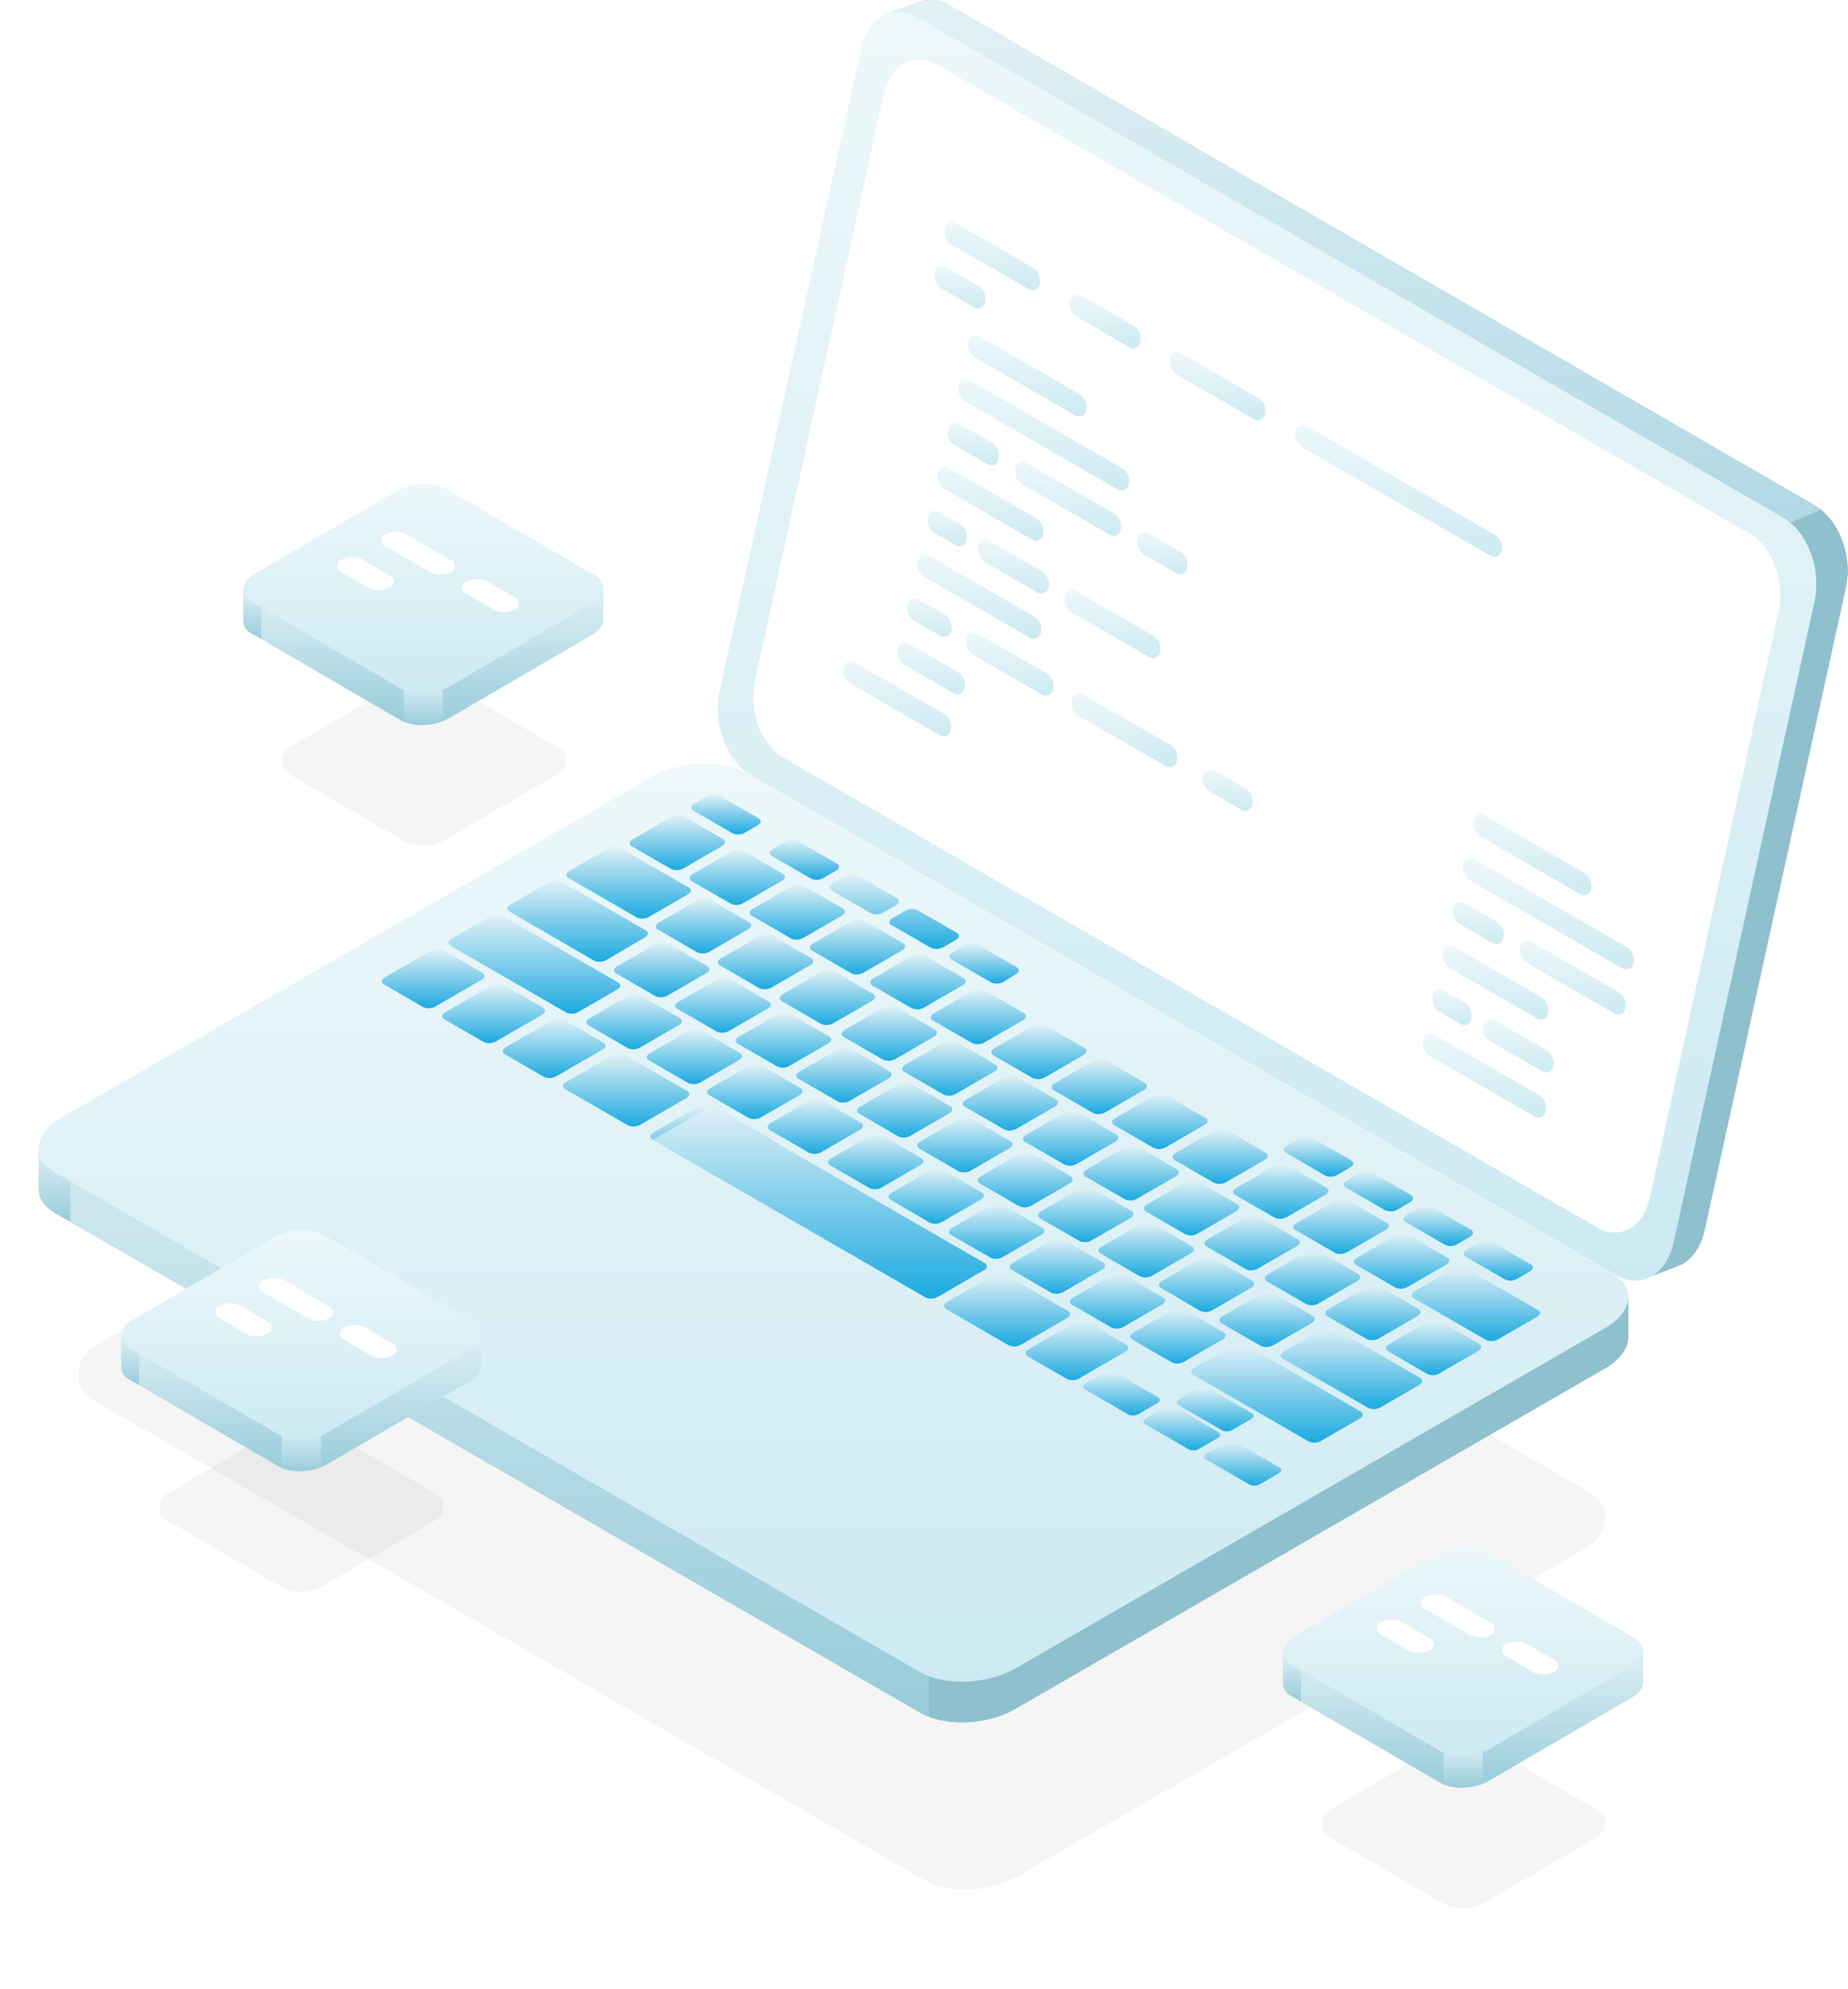 <svg xmlns="http://www.w3.org/2000/svg" xmlns:xlink="http://www.w3.org/1999/xlink" width="368" height="396" viewBox="0 0 368 396">
    <defs>
        <path id="b" d="M177.22 373.354c4.681 2.705 12.875 2.342 18.26-.75l112.632-65.027c5.409-3.126 5.994-7.845 1.311-10.538L144.01 201.511c-4.682-2.704-12.876-2.341-18.261.75l-112.68 65.028c-5.396 3.114-5.98 7.844-1.31 10.537"/>
        <filter id="a" width="114.3%" height="124.8%" x="-7.1%" y="-12.4%" filterUnits="objectBoundingBox">
            <feGaussianBlur in="SourceGraphic" stdDeviation="7.243"/>
        </filter>
        <filter id="c" width="116.6%" height="128.8%" x="-8.3%" y="-14.4%" filterUnits="objectBoundingBox">
            <feGaussianBlur in="SourceAlpha" result="shadowBlurInner1" stdDeviation="3"/>
            <feOffset dy="1" in="shadowBlurInner1" result="shadowOffsetInner1"/>
            <feComposite in="shadowOffsetInner1" in2="SourceAlpha" k2="-1" k3="1" operator="arithmetic" result="shadowInnerInner1"/>
            <feColorMatrix in="shadowInnerInner1" values="0 0 0 0 0 0 0 0 0 0 0 0 0 0 0 0 0 0 0.5 0"/>
        </filter>
        <linearGradient id="d" x1="50%" x2="50%" y1="0%" y2="99.873%">
            <stop offset="0%" stop-color="#E2F1F6"/>
            <stop offset="99.377%" stop-color="#98CCDA"/>
        </linearGradient>
        <linearGradient id="e" x1="50%" x2="50%" y1="0%" y2="100%">
            <stop offset="0%" stop-color="#EDF8FA"/>
            <stop offset="100%" stop-color="#CDEAF2"/>
        </linearGradient>
        <linearGradient id="f" x1="50%" x2="50%" y1="0%" y2="99.873%">
            <stop offset="0%" stop-color="#E2F1F6"/>
            <stop offset="99.377%" stop-color="#98CCDA"/>
        </linearGradient>
        <linearGradient id="g" x1="50%" x2="50%" y1="0%" y2="99.873%">
            <stop offset="0%" stop-color="#E2F1F6"/>
            <stop offset="99.377%" stop-color="#98CCDA"/>
        </linearGradient>
        <linearGradient id="h" x1="50%" x2="50%" y1="0%" y2="100%">
            <stop offset="0%" stop-color="#EDF8FA"/>
            <stop offset="100%" stop-color="#CDEAF2"/>
        </linearGradient>
        <linearGradient id="i" x1="50%" x2="50%" y1="0%" y2="99.251%">
            <stop offset="0%" stop-color="#E2F1F6"/>
            <stop offset="100%" stop-color="#1DAAE0"/>
        </linearGradient>
        <linearGradient id="j" x1="50%" x2="50%" y1="0%" y2="99.251%">
            <stop offset="0%" stop-color="#E2F1F6"/>
            <stop offset="100%" stop-color="#1DAAE0"/>
        </linearGradient>
        <linearGradient id="k" x1="50%" x2="50%" y1="0%" y2="99.251%">
            <stop offset="0%" stop-color="#E2F1F6"/>
            <stop offset="100%" stop-color="#1DAAE0"/>
        </linearGradient>
        <linearGradient id="l" x1="50%" x2="50%" y1="0%" y2="99.251%">
            <stop offset="0%" stop-color="#E2F1F6"/>
            <stop offset="100%" stop-color="#1DAAE0"/>
        </linearGradient>
        <linearGradient id="m" x1="50%" x2="50%" y1="0%" y2="99.251%">
            <stop offset="0%" stop-color="#E2F1F6"/>
            <stop offset="100%" stop-color="#1DAAE0"/>
        </linearGradient>
        <linearGradient id="n" x1="50%" x2="50%" y1="0%" y2="99.251%">
            <stop offset="0%" stop-color="#E2F1F6"/>
            <stop offset="100%" stop-color="#1DAAE0"/>
        </linearGradient>
        <linearGradient id="o" x1="50%" x2="50%" y1="0%" y2="99.251%">
            <stop offset="0%" stop-color="#E2F1F6"/>
            <stop offset="100%" stop-color="#1DAAE0"/>
        </linearGradient>
        <linearGradient id="p" x1="50%" x2="50%" y1="0%" y2="99.251%">
            <stop offset="0%" stop-color="#E2F1F6"/>
            <stop offset="100%" stop-color="#1DAAE0"/>
        </linearGradient>
        <linearGradient id="q" x1="50%" x2="50%" y1="0%" y2="99.251%">
            <stop offset="0%" stop-color="#E2F1F6"/>
            <stop offset="100%" stop-color="#1DAAE0"/>
        </linearGradient>
        <linearGradient id="r" x1="50%" x2="50%" y1="0%" y2="99.251%">
            <stop offset="0%" stop-color="#E2F1F6"/>
            <stop offset="100%" stop-color="#1DAAE0"/>
        </linearGradient>
        <linearGradient id="s" x1="50%" x2="50%" y1="0%" y2="99.251%">
            <stop offset="0%" stop-color="#E2F1F6"/>
            <stop offset="100%" stop-color="#1DAAE0"/>
        </linearGradient>
        <linearGradient id="t" x1="50%" x2="50%" y1="0%" y2="99.251%">
            <stop offset="0%" stop-color="#E2F1F6"/>
            <stop offset="100%" stop-color="#1DAAE0"/>
        </linearGradient>
        <linearGradient id="u" x1="50%" x2="50%" y1="0%" y2="99.251%">
            <stop offset="0%" stop-color="#E2F1F6"/>
            <stop offset="100%" stop-color="#1DAAE0"/>
        </linearGradient>
        <linearGradient id="v" x1="50%" x2="50%" y1="0%" y2="99.251%">
            <stop offset="0%" stop-color="#E2F1F6"/>
            <stop offset="100%" stop-color="#1DAAE0"/>
        </linearGradient>
        <linearGradient id="w" x1="50%" x2="50%" y1="0%" y2="99.251%">
            <stop offset="0%" stop-color="#E2F1F6"/>
            <stop offset="100%" stop-color="#1DAAE0"/>
        </linearGradient>
        <linearGradient id="x" x1="50%" x2="50%" y1="0%" y2="99.251%">
            <stop offset="0%" stop-color="#E2F1F6"/>
            <stop offset="100%" stop-color="#1DAAE0"/>
        </linearGradient>
        <linearGradient id="y" x1="50%" x2="50%" y1="0%" y2="99.251%">
            <stop offset="0%" stop-color="#E2F1F6"/>
            <stop offset="100%" stop-color="#1DAAE0"/>
        </linearGradient>
        <linearGradient id="z" x1="50%" x2="50%" y1="0%" y2="99.251%">
            <stop offset="0%" stop-color="#E2F1F6"/>
            <stop offset="100%" stop-color="#1DAAE0"/>
        </linearGradient>
        <linearGradient id="A" x1="50%" x2="50%" y1="0%" y2="99.251%">
            <stop offset="0%" stop-color="#E2F1F6"/>
            <stop offset="100%" stop-color="#1DAAE0"/>
        </linearGradient>
        <linearGradient id="B" x1="50%" x2="50%" y1="0%" y2="99.251%">
            <stop offset="0%" stop-color="#E2F1F6"/>
            <stop offset="100%" stop-color="#1DAAE0"/>
        </linearGradient>
        <linearGradient id="C" x1="50%" x2="50%" y1="0%" y2="99.251%">
            <stop offset="0%" stop-color="#E2F1F6"/>
            <stop offset="100%" stop-color="#1DAAE0"/>
        </linearGradient>
        <linearGradient id="D" x1="50%" x2="50%" y1="0%" y2="99.251%">
            <stop offset="0%" stop-color="#E2F1F6"/>
            <stop offset="100%" stop-color="#1DAAE0"/>
        </linearGradient>
        <linearGradient id="E" x1="50%" x2="50%" y1="0%" y2="99.251%">
            <stop offset="0%" stop-color="#E2F1F6"/>
            <stop offset="100%" stop-color="#1DAAE0"/>
        </linearGradient>
        <linearGradient id="F" x1="50%" x2="50%" y1="0%" y2="99.251%">
            <stop offset="0%" stop-color="#E2F1F6"/>
            <stop offset="100%" stop-color="#1DAAE0"/>
        </linearGradient>
        <linearGradient id="G" x1="50%" x2="50%" y1="0%" y2="99.251%">
            <stop offset="0%" stop-color="#E2F1F6"/>
            <stop offset="100%" stop-color="#1DAAE0"/>
        </linearGradient>
        <linearGradient id="H" x1="50%" x2="50%" y1="0%" y2="99.251%">
            <stop offset="0%" stop-color="#E2F1F6"/>
            <stop offset="100%" stop-color="#1DAAE0"/>
        </linearGradient>
        <linearGradient id="I" x1="50%" x2="50%" y1="0%" y2="99.251%">
            <stop offset="0%" stop-color="#E2F1F6"/>
            <stop offset="100%" stop-color="#1DAAE0"/>
        </linearGradient>
        <linearGradient id="J" x1="50%" x2="50%" y1="0%" y2="99.251%">
            <stop offset="0%" stop-color="#E2F1F6"/>
            <stop offset="100%" stop-color="#1DAAE0"/>
        </linearGradient>
        <linearGradient id="K" x1="50%" x2="50%" y1="0%" y2="99.251%">
            <stop offset="0%" stop-color="#E2F1F6"/>
            <stop offset="100%" stop-color="#1DAAE0"/>
        </linearGradient>
        <linearGradient id="L" x1="50%" x2="50%" y1="0%" y2="99.251%">
            <stop offset="0%" stop-color="#E2F1F6"/>
            <stop offset="100%" stop-color="#1DAAE0"/>
        </linearGradient>
        <linearGradient id="M" x1="50%" x2="50%" y1="0%" y2="99.251%">
            <stop offset="0%" stop-color="#E2F1F6"/>
            <stop offset="100%" stop-color="#1DAAE0"/>
        </linearGradient>
        <linearGradient id="N" x1="50%" x2="50%" y1="0%" y2="99.251%">
            <stop offset="0%" stop-color="#E2F1F6"/>
            <stop offset="100%" stop-color="#1DAAE0"/>
        </linearGradient>
        <linearGradient id="O" x1="50%" x2="50%" y1="0%" y2="99.251%">
            <stop offset="0%" stop-color="#E2F1F6"/>
            <stop offset="100%" stop-color="#1DAAE0"/>
        </linearGradient>
        <linearGradient id="P" x1="50%" x2="50%" y1="0%" y2="99.251%">
            <stop offset="0%" stop-color="#E2F1F6"/>
            <stop offset="100%" stop-color="#1DAAE0"/>
        </linearGradient>
        <linearGradient id="Q" x1="50%" x2="50%" y1="0%" y2="99.251%">
            <stop offset="0%" stop-color="#E2F1F6"/>
            <stop offset="100%" stop-color="#1DAAE0"/>
        </linearGradient>
        <linearGradient id="R" x1="50%" x2="50%" y1="0%" y2="99.251%">
            <stop offset="0%" stop-color="#E2F1F6"/>
            <stop offset="100%" stop-color="#1DAAE0"/>
        </linearGradient>
        <linearGradient id="S" x1="50%" x2="50%" y1="0%" y2="99.251%">
            <stop offset="0%" stop-color="#E2F1F6"/>
            <stop offset="100%" stop-color="#1DAAE0"/>
        </linearGradient>
        <linearGradient id="T" x1="50%" x2="50%" y1="0%" y2="99.251%">
            <stop offset="0%" stop-color="#E2F1F6"/>
            <stop offset="100%" stop-color="#1DAAE0"/>
        </linearGradient>
        <linearGradient id="U" x1="50%" x2="50%" y1="0%" y2="99.251%">
            <stop offset="0%" stop-color="#E2F1F6"/>
            <stop offset="100%" stop-color="#1DAAE0"/>
        </linearGradient>
        <linearGradient id="V" x1="50%" x2="50%" y1="0%" y2="99.251%">
            <stop offset="0%" stop-color="#E2F1F6"/>
            <stop offset="100%" stop-color="#1DAAE0"/>
        </linearGradient>
        <linearGradient id="W" x1="50%" x2="50%" y1="0%" y2="99.251%">
            <stop offset="0%" stop-color="#E2F1F6"/>
            <stop offset="100%" stop-color="#1DAAE0"/>
        </linearGradient>
        <linearGradient id="X" x1="50%" x2="50%" y1="0%" y2="99.251%">
            <stop offset="0%" stop-color="#E2F1F6"/>
            <stop offset="100%" stop-color="#1DAAE0"/>
        </linearGradient>
        <linearGradient id="Y" x1="50%" x2="50%" y1="0%" y2="99.251%">
            <stop offset="0%" stop-color="#E2F1F6"/>
            <stop offset="100%" stop-color="#1DAAE0"/>
        </linearGradient>
        <linearGradient id="Z" x1="50%" x2="50%" y1="0%" y2="99.251%">
            <stop offset="0%" stop-color="#E2F1F6"/>
            <stop offset="100%" stop-color="#1DAAE0"/>
        </linearGradient>
        <linearGradient id="aa" x1="50%" x2="50%" y1="0%" y2="99.251%">
            <stop offset="0%" stop-color="#E2F1F6"/>
            <stop offset="100%" stop-color="#1DAAE0"/>
        </linearGradient>
        <linearGradient id="ab" x1="50%" x2="50%" y1="0%" y2="99.251%">
            <stop offset="0%" stop-color="#E2F1F6"/>
            <stop offset="100%" stop-color="#1DAAE0"/>
        </linearGradient>
        <linearGradient id="ac" x1="50%" x2="50%" y1="0%" y2="99.251%">
            <stop offset="0%" stop-color="#E2F1F6"/>
            <stop offset="100%" stop-color="#1DAAE0"/>
        </linearGradient>
        <linearGradient id="ad" x1="50%" x2="50%" y1="0%" y2="99.251%">
            <stop offset="0%" stop-color="#E2F1F6"/>
            <stop offset="100%" stop-color="#1DAAE0"/>
        </linearGradient>
        <linearGradient id="ae" x1="50%" x2="50%" y1="0%" y2="99.251%">
            <stop offset="0%" stop-color="#E2F1F6"/>
            <stop offset="100%" stop-color="#1DAAE0"/>
        </linearGradient>
        <linearGradient id="af" x1="50%" x2="50%" y1="0%" y2="99.251%">
            <stop offset="0%" stop-color="#E2F1F6"/>
            <stop offset="100%" stop-color="#1DAAE0"/>
        </linearGradient>
        <linearGradient id="ag" x1="50%" x2="50%" y1="0%" y2="99.251%">
            <stop offset="0%" stop-color="#E2F1F6"/>
            <stop offset="100%" stop-color="#1DAAE0"/>
        </linearGradient>
        <linearGradient id="ah" x1="50%" x2="50%" y1="0%" y2="99.251%">
            <stop offset="0%" stop-color="#E2F1F6"/>
            <stop offset="100%" stop-color="#1DAAE0"/>
        </linearGradient>
        <linearGradient id="ai" x1="50%" x2="50%" y1="0%" y2="99.251%">
            <stop offset="0%" stop-color="#E2F1F6"/>
            <stop offset="100%" stop-color="#1DAAE0"/>
        </linearGradient>
        <linearGradient id="aj" x1="50%" x2="50%" y1="0%" y2="99.251%">
            <stop offset="0%" stop-color="#E2F1F6"/>
            <stop offset="100%" stop-color="#1DAAE0"/>
        </linearGradient>
        <linearGradient id="ak" x1="50%" x2="50%" y1="0%" y2="99.251%">
            <stop offset="0%" stop-color="#E2F1F6"/>
            <stop offset="100%" stop-color="#1DAAE0"/>
        </linearGradient>
        <linearGradient id="al" x1="50%" x2="50%" y1="0%" y2="99.251%">
            <stop offset="0%" stop-color="#E2F1F6"/>
            <stop offset="100%" stop-color="#1DAAE0"/>
        </linearGradient>
        <linearGradient id="am" x1="50%" x2="50%" y1="0%" y2="99.251%">
            <stop offset="0%" stop-color="#E2F1F6"/>
            <stop offset="100%" stop-color="#1DAAE0"/>
        </linearGradient>
        <linearGradient id="an" x1="50%" x2="50%" y1="0%" y2="100%">
            <stop offset="0%" stop-color="#EDF8FA"/>
            <stop offset="100%" stop-color="#CDEAF2"/>
        </linearGradient>
        <linearGradient id="ao" x1="50%" x2="50%" y1="0%" y2="100%">
            <stop offset="0%" stop-color="#EDF8FA"/>
            <stop offset="100%" stop-color="#CDEAF2"/>
        </linearGradient>
        <linearGradient id="ap" x1="50%" x2="50%" y1="0%" y2="100%">
            <stop offset="0%" stop-color="#EDF8FA"/>
            <stop offset="100%" stop-color="#CDEAF2"/>
        </linearGradient>
        <linearGradient id="aq" x1="50%" x2="50%" y1="0%" y2="100%">
            <stop offset="0%" stop-color="#EDF8FA"/>
            <stop offset="100%" stop-color="#CDEAF2"/>
        </linearGradient>
        <linearGradient id="ar" x1="50%" x2="50%" y1="0%" y2="100%">
            <stop offset="0%" stop-color="#EDF8FA"/>
            <stop offset="100%" stop-color="#CDEAF2"/>
        </linearGradient>
        <linearGradient id="as" x1="50%" x2="50%" y1="0%" y2="100%">
            <stop offset="0%" stop-color="#EDF8FA"/>
            <stop offset="100%" stop-color="#CDEAF2"/>
        </linearGradient>
        <linearGradient id="at" x1="50%" x2="50%" y1="0%" y2="100%">
            <stop offset="0%" stop-color="#EDF8FA"/>
            <stop offset="100%" stop-color="#CDEAF2"/>
        </linearGradient>
        <linearGradient id="au" x1="50%" x2="50%" y1="0%" y2="100%">
            <stop offset="0%" stop-color="#EDF8FA"/>
            <stop offset="100%" stop-color="#CDEAF2"/>
        </linearGradient>
        <linearGradient id="av" x1="50%" x2="50%" y1="0%" y2="100%">
            <stop offset="0%" stop-color="#EDF8FA"/>
            <stop offset="100%" stop-color="#CDEAF2"/>
        </linearGradient>
        <linearGradient id="aw" x1="50%" x2="50%" y1="0%" y2="100%">
            <stop offset="0%" stop-color="#EDF8FA"/>
            <stop offset="100%" stop-color="#CDEAF2"/>
        </linearGradient>
        <linearGradient id="ax" x1="50%" x2="50%" y1="0%" y2="100%">
            <stop offset="0%" stop-color="#EDF8FA"/>
            <stop offset="100%" stop-color="#CDEAF2"/>
        </linearGradient>
        <linearGradient id="ay" x1="50%" x2="50%" y1="0%" y2="100%">
            <stop offset="0%" stop-color="#EDF8FA"/>
            <stop offset="100%" stop-color="#CDEAF2"/>
        </linearGradient>
        <linearGradient id="az" x1="50%" x2="50%" y1="0%" y2="100%">
            <stop offset="0%" stop-color="#EDF8FA"/>
            <stop offset="100%" stop-color="#CDEAF2"/>
        </linearGradient>
        <linearGradient id="aA" x1="50%" x2="50%" y1="0%" y2="100%">
            <stop offset="0%" stop-color="#EDF8FA"/>
            <stop offset="100%" stop-color="#CDEAF2"/>
        </linearGradient>
        <linearGradient id="aB" x1="50%" x2="50%" y1="0%" y2="100%">
            <stop offset="0%" stop-color="#EDF8FA"/>
            <stop offset="100%" stop-color="#CDEAF2"/>
        </linearGradient>
        <linearGradient id="aC" x1="50%" x2="50%" y1="0%" y2="100%">
            <stop offset="0%" stop-color="#EDF8FA"/>
            <stop offset="100%" stop-color="#CDEAF2"/>
        </linearGradient>
        <linearGradient id="aD" x1="50%" x2="50%" y1="0%" y2="100%">
            <stop offset="0%" stop-color="#EDF8FA"/>
            <stop offset="100%" stop-color="#CDEAF2"/>
        </linearGradient>
        <linearGradient id="aE" x1="50%" x2="50%" y1="0%" y2="100%">
            <stop offset="0%" stop-color="#EDF8FA"/>
            <stop offset="100%" stop-color="#CDEAF2"/>
        </linearGradient>
        <linearGradient id="aF" x1="50%" x2="50%" y1="0%" y2="100%">
            <stop offset="0%" stop-color="#EDF8FA"/>
            <stop offset="100%" stop-color="#CDEAF2"/>
        </linearGradient>
        <linearGradient id="aG" x1="50%" x2="50%" y1="0%" y2="100%">
            <stop offset="0%" stop-color="#EDF8FA"/>
            <stop offset="100%" stop-color="#CDEAF2"/>
        </linearGradient>
        <linearGradient id="aH" x1="50%" x2="50%" y1="0%" y2="100%">
            <stop offset="0%" stop-color="#EDF8FA"/>
            <stop offset="100%" stop-color="#CDEAF2"/>
        </linearGradient>
        <linearGradient id="aI" x1="50%" x2="50%" y1="0%" y2="100%">
            <stop offset="0%" stop-color="#EDF8FA"/>
            <stop offset="100%" stop-color="#CDEAF2"/>
        </linearGradient>
        <linearGradient id="aJ" x1="50%" x2="50%" y1="0%" y2="100%">
            <stop offset="0%" stop-color="#EDF8FA"/>
            <stop offset="100%" stop-color="#CDEAF2"/>
        </linearGradient>
        <linearGradient id="aK" x1="50%" x2="50%" y1="0%" y2="100%">
            <stop offset="0%" stop-color="#EDF8FA"/>
            <stop offset="100%" stop-color="#CDEAF2"/>
        </linearGradient>
        <linearGradient id="aL" x1="50%" x2="50%" y1="0%" y2="100%">
            <stop offset="0%" stop-color="#EDF8FA"/>
            <stop offset="100%" stop-color="#CDEAF2"/>
        </linearGradient>
        <linearGradient id="aM" x1="50%" x2="50%" y1="0%" y2="100%">
            <stop offset="0%" stop-color="#EDF8FA"/>
            <stop offset="100%" stop-color="#CDEAF2"/>
        </linearGradient>
        <linearGradient id="aN" x1="50%" x2="50%" y1="0%" y2="100%">
            <stop offset="0%" stop-color="#EDF8FA"/>
            <stop offset="100%" stop-color="#CDEAF2"/>
        </linearGradient>
        <linearGradient id="aO" x1="50%" x2="50%" y1="0%" y2="100%">
            <stop offset="0%" stop-color="#EDF8FA"/>
            <stop offset="100%" stop-color="#CDEAF2"/>
        </linearGradient>
        <linearGradient id="aP" x1="50%" x2="50%" y1="0%" y2="100%">
            <stop offset="0%" stop-color="#EDF8FA"/>
            <stop offset="100%" stop-color="#CDEAF2"/>
        </linearGradient>
        <path id="aR" d="M32.336 70.286l-23.33-13.57c-1.966-1.17-1.72-3.126.55-4.437l22.242-12.961a8.544 8.544 0 0 1 7.679-.316l23.317 13.581c1.967 1.171 1.721 3.115-.55 4.426L40.004 69.97a8.544 8.544 0 0 1-7.668.316z"/>
        <filter id="aQ" width="177%" height="232.5%" x="-38.5%" y="-66.2%" filterUnits="objectBoundingBox">
            <feGaussianBlur in="SourceGraphic" stdDeviation="7.243"/>
        </filter>
        <filter id="aS" width="189.4%" height="253.8%" x="-44.7%" y="-76.9%" filterUnits="objectBoundingBox">
            <feGaussianBlur in="SourceAlpha" result="shadowBlurInner1" stdDeviation="3"/>
            <feOffset dy="1" in="shadowBlurInner1" result="shadowOffsetInner1"/>
            <feComposite in="shadowOffsetInner1" in2="SourceAlpha" k2="-1" k3="1" operator="arithmetic" result="shadowInnerInner1"/>
            <feColorMatrix in="shadowInnerInner1" values="0 0 0 0 0 0 0 0 0 0 0 0 0 0 0 0 0 0 0.5 0"/>
        </filter>
        <linearGradient id="aT" x1="50%" x2="50%" y1="0%" y2="99.873%">
            <stop offset="0%" stop-color="#E2F1F6"/>
            <stop offset="99.377%" stop-color="#98CCDA"/>
        </linearGradient>
        <linearGradient id="aU" x1="50%" x2="50%" y1="0%" y2="99.873%">
            <stop offset="0%" stop-color="#E2F1F6"/>
            <stop offset="99.377%" stop-color="#98CCDA"/>
        </linearGradient>
        <linearGradient id="aV" x1="50%" x2="50%" y1="0%" y2="99.873%">
            <stop offset="0%" stop-color="#E2F1F6"/>
            <stop offset="99.377%" stop-color="#98CCDA"/>
        </linearGradient>
        <linearGradient id="aW" x1="50%" x2="50%" y1="0%" y2="99.873%">
            <stop offset="0%" stop-color="#E2F1F6"/>
            <stop offset="99.377%" stop-color="#98CCDA"/>
        </linearGradient>
        <linearGradient id="aX" x1="50%" x2="50%" y1="0%" y2="100%">
            <stop offset="0%" stop-color="#EDF8FA"/>
            <stop offset="100%" stop-color="#CDEAF2"/>
        </linearGradient>
        <path id="aZ" d="M32.336 70.286l-23.33-13.57c-1.966-1.17-1.72-3.126.55-4.437l22.242-12.961a8.544 8.544 0 0 1 7.679-.316l23.317 13.581c1.967 1.171 1.721 3.115-.55 4.426L40.004 69.97a8.544 8.544 0 0 1-7.668.316z"/>
        <filter id="aY" width="177%" height="232.5%" x="-38.5%" y="-66.2%" filterUnits="objectBoundingBox">
            <feGaussianBlur in="SourceGraphic" stdDeviation="7.243"/>
        </filter>
        <filter id="ba" width="189.4%" height="253.8%" x="-44.7%" y="-76.9%" filterUnits="objectBoundingBox">
            <feGaussianBlur in="SourceAlpha" result="shadowBlurInner1" stdDeviation="3"/>
            <feOffset dy="1" in="shadowBlurInner1" result="shadowOffsetInner1"/>
            <feComposite in="shadowOffsetInner1" in2="SourceAlpha" k2="-1" k3="1" operator="arithmetic" result="shadowInnerInner1"/>
            <feColorMatrix in="shadowInnerInner1" values="0 0 0 0 0 0 0 0 0 0 0 0 0 0 0 0 0 0 0.5 0"/>
        </filter>
        <path id="bc" d="M32.336 70.286l-23.33-13.57c-1.966-1.17-1.72-3.126.55-4.437l22.242-12.961a8.544 8.544 0 0 1 7.679-.316l23.317 13.581c1.967 1.171 1.721 3.115-.55 4.426L40.004 69.97a8.544 8.544 0 0 1-7.668.316z"/>
        <filter id="bb" width="177%" height="232.5%" x="-38.5%" y="-66.2%" filterUnits="objectBoundingBox">
            <feGaussianBlur in="SourceGraphic" stdDeviation="7.243"/>
        </filter>
        <filter id="bd" width="189.4%" height="253.8%" x="-44.7%" y="-76.9%" filterUnits="objectBoundingBox">
            <feGaussianBlur in="SourceAlpha" result="shadowBlurInner1" stdDeviation="3"/>
            <feOffset dy="1" in="shadowBlurInner1" result="shadowOffsetInner1"/>
            <feComposite in="shadowOffsetInner1" in2="SourceAlpha" k2="-1" k3="1" operator="arithmetic" result="shadowInnerInner1"/>
            <feColorMatrix in="shadowInnerInner1" values="0 0 0 0 0 0 0 0 0 0 0 0 0 0 0 0 0 0 0.5 0"/>
        </filter>
    </defs>
    <g fill="none" fill-rule="evenodd">
        <g fill-rule="nonzero" filter="url(#a)" opacity=".04" transform="translate(7)">
            <use fill="#03002D" xlink:href="#b"/>
            <use fill="#000" filter="url(#c)" xlink:href="#b"/>
        </g>
        <path fill="#8FC0CE" fill-rule="nonzero" d="M361.292 100.55L189.018 1.066a6.94 6.94 0 0 0-5.852-.714l-.316.117h-.07l-6.228 2.342 5.583 2.74c0 .105-.058.199-.081.304L153.96 133.615c-1.405 6.393 1.404 13.863 6.286 16.673l168.129 97.096-.597 7.13 6.813-2.634c2.282-1.077 4.108-3.512 4.87-6.943l28.093-127.76c1.428-6.346-1.381-13.804-6.262-16.626z"/>
        <path fill="url(#d)" d="M354.292 100.55L182.018 1.066a6.94 6.94 0 0 0-5.852-.714l-.316.117h-.07l-6.228 2.342 5.583 2.74c0 .105-.058.199-.081.304l-18.46 84.3 84.28 65.683 118.86-48.413a13.335 13.335 0 0 0-5.442-6.873z" transform="translate(7)"/>
        <path fill="#8FC0CE" fill-rule="nonzero" d="M354.853 120.197l13.11-5.585c.235-5.08-1.86-10.338-5.314-13.136l-20.754 8.734 12.958 9.987z"/>
        <path fill="url(#e)" d="M314.855 253.883l-172.285-99.52c-4.87-2.823-7.679-10.28-6.274-16.673L164.39 9.929c1.37-6.417 6.461-9.262 11.39-6.417l172.284 99.521c4.87 2.822 7.679 10.28 6.274 16.673l-28.093 127.76c-1.428 6.335-6.485 9.227-11.39 6.417z" transform="translate(7)"/>
        <path fill="#FFF" fill-rule="nonzero" d="M318.12 244.375l-162.03-93.514c-4.46-2.575-7.023-9.366-5.747-15.22l25.682-116.908c1.288-5.854 5.947-8.5 10.406-5.924l162.02 93.467c4.46 2.576 7.023 9.367 5.747 15.22l-25.67 116.92c-1.288 5.89-5.947 8.535-10.407 5.96z"/>
        <path fill="#FFF" fill-rule="nonzero" d="M318.12 244.375l-162.03-93.514c-4.46-2.575-7.023-9.366-5.747-15.22l25.682-116.908c1.288-5.854 5.947-8.5 10.406-5.924l162.02 93.467c4.46 2.576 7.023 9.367 5.747 15.22l-25.67 116.92c-1.288 5.89-5.947 8.535-10.407 5.96z"/>
        <path fill="#8FC0CE" fill-rule="nonzero" d="M183.26 340.969c4.869 2.822 13.379 2.47 19.01-.785l117.314-67.72c3.16-1.827 4.74-4.18 4.684-6.393v-7.856l-23.554-3.115-152.01-87.812c-4.881-2.822-13.391-2.47-19.022.785L21.99 230.255 7.755 228.37v8.137c-.093 1.862.972 3.665 3.266 4.988"/>
        <path fill="url(#f)" d="M176.26 340.969a17.79 17.79 0 0 0 9.809 1.838l16.938-140.066-10.84-6.229H73.471L14.943 230.29.708 228.405v8.102c-.093 1.862.972 3.665 3.266 4.988" transform="translate(7)"/>
        <path fill="url(#g)" d="M7.018 229.248l-6.321-.843v8.102c-.094 1.862.971 3.665 3.266 4.988l3.043 1.756.012-14.003z" transform="translate(7)"/>
        <path fill="#8FC0CE" fill-rule="nonzero" d="M184.992 341.777a22.026 22.026 0 0 0 16.154-1.007v-18.02h-16.154v19.027z"/>
        <path fill="url(#h)" d="M3.974 233.417c-4.87-2.822-4.26-7.74 1.37-10.983l117.303-67.72c5.63-3.256 14.14-3.607 19.022-.797l172.273 99.52c4.881 2.81 4.272 7.728-1.358 10.983l-117.315 67.697c-5.63 3.244-14.14 3.595-19.01.785" transform="translate(7)"/>
        <path fill="url(#i)" d="M77.252 200.481l-7.796-4.508c-.632-.363-.55-.995.176-1.405l9.2-5.315a2.68 2.68 0 0 1 2.435-.106l7.796 4.508c.632.363.55.984-.175 1.405l-9.201 5.316a2.715 2.715 0 0 1-2.435.105z" transform="translate(7)"/>
        <path fill="url(#j)" d="M89.286 207.424l-7.796-4.496c-.62-.363-.539-.995.175-1.417l9.201-5.303a2.703 2.703 0 0 1 2.446-.106l7.796 4.496c.62.363.55.995-.175 1.417l-9.2 5.315a2.739 2.739 0 0 1-2.447.094z" transform="translate(7)"/>
        <path fill="url(#k)" d="M101.33 214.379l-7.795-4.496c-.632-.363-.55-.995.175-1.417l9.201-5.315a2.715 2.715 0 0 1 2.435-.094l7.796 4.496c.632.363.55.995-.176 1.417l-9.2 5.292a2.68 2.68 0 0 1-2.435.117z" transform="translate(7)"/>
        <path fill="url(#l)" d="M117.976 208.642l-7.749-4.508c-.632-.363-.55-.995.176-1.405l7.726-4.46a2.68 2.68 0 0 1 2.434-.106l7.796 4.508c.632.362.55.983-.175 1.405l-7.726 4.46a2.68 2.68 0 0 1-2.482.106z" transform="translate(7)"/>
        <path fill="url(#m)" d="M130.01 215.585l-7.796-4.496c-.62-.363-.539-.995.175-1.405l7.726-4.461a2.703 2.703 0 0 1 2.447-.105l7.796 4.496c.62.363.538.995-.176 1.416l-7.726 4.461a2.739 2.739 0 0 1-2.446.094z" transform="translate(7)"/>
        <path fill="url(#n)" d="M142.055 222.54l-7.796-4.496c-.632-.363-.55-.996.176-1.417l7.714-4.461a2.739 2.739 0 0 1 2.446-.094l7.773 4.531c.62.363.55.996-.176 1.417l-7.726 4.461a2.715 2.715 0 0 1-2.41.058z" transform="translate(7)"/>
        <path fill="url(#o)" d="M154.089 229.483l-7.796-4.508c-.62-.351-.55-.984.175-1.405l7.726-4.461a2.715 2.715 0 0 1 2.435-.105l7.796 4.507c.632.363.55.995-.176 1.405l-7.714 4.461a2.703 2.703 0 0 1-2.446.106z" transform="translate(7)"/>
        <path fill="url(#p)" d="M166.122 236.507L158.326 232c-.62-.363-.538-.995.176-1.405l7.725-4.461a2.703 2.703 0 0 1 2.447-.105l7.796 4.507c.62.352.538.984-.176 1.405l-7.725 4.461a2.703 2.703 0 0 1-2.447.105z" transform="translate(7)"/>
        <path fill="url(#q)" d="M178.12 243.392l-7.749-4.543c-.632-.363-.55-.995.176-1.417l7.726-4.449a2.68 2.68 0 0 1 2.434-.105l7.796 4.496c.633.363.55.995-.175 1.417l-7.726 4.46a2.715 2.715 0 0 1-2.482.141z" transform="translate(7)"/>
        <path fill="url(#r)" d="M190.2 250.347l-7.795-4.473c-.62-.363-.55-.995.175-1.417l7.726-4.46a2.739 2.739 0 0 1 2.447-.094l7.784 4.496c.632.363.55.995-.176 1.417l-7.714 4.449a2.703 2.703 0 0 1-2.446.082z" transform="translate(7)"/>
        <path fill="url(#s)" d="M202.234 257.301l-7.726-4.507c-.632-.363-.55-.984.176-1.405l7.714-4.461a2.703 2.703 0 0 1 2.447-.106l7.796 4.508c.62.363.55.995-.176 1.405l-7.726 4.461a2.704 2.704 0 0 1-2.505.105z" transform="translate(7)"/>
        <path fill="url(#t)" d="M214.28 264.256l-7.797-4.508c-.632-.363-.55-.995.176-1.405l7.726-4.46a2.68 2.68 0 0 1 2.435-.106l7.796 4.508c.632.351.55.983-.176 1.405l-7.726 4.46a2.715 2.715 0 0 1-2.435.106z" transform="translate(7)"/>
        <path fill="url(#u)" d="M226.313 271.2l-7.796-4.497c-.62-.363-.539-.995.175-1.417l7.726-4.46a2.739 2.739 0 0 1 2.447-.094l7.796 4.496c.62.363.538.995-.176 1.417l-7.726 4.46a2.739 2.739 0 0 1-2.446.094z" transform="translate(7)"/>
        <path fill="url(#v)" d="M135.71 205.352l-7.795-4.508c-.62-.363-.55-.995.175-1.405l7.726-4.46a2.703 2.703 0 0 1 2.446-.106l7.785 4.507c.632.352.55.984-.164 1.405l-7.726 4.461a2.739 2.739 0 0 1-2.446.106z" transform="translate(7)"/>
        <path fill="url(#w)" d="M123.49 198.292l-7.796-4.496c-.62-.363-.539-.996.175-1.417l7.726-4.46a2.739 2.739 0 0 1 2.447-.095l7.796 4.496c.62.363.55.996-.176 1.405l-7.726 4.461a2.703 2.703 0 0 1-2.446.106z" transform="translate(7)"/>
        <path fill="url(#x)" d="M111.257 191.22l-16.786-9.741c-.632-.352-.55-.984.176-1.405l7.726-4.461a2.715 2.715 0 0 1 2.434-.106l16.786 9.695c.633.363.55.995-.175 1.416l-7.68 4.508a2.739 2.739 0 0 1-2.48.094z" transform="translate(7)"/>
        <path fill="url(#y)" d="M119.814 182.65l-13.625-7.869c-.632-.35-.55-.983.175-1.405l7.726-4.46a2.715 2.715 0 0 1 2.435-.106l13.602 7.845c.632.363.55.995-.176 1.416l-7.725 4.461a2.715 2.715 0 0 1-2.412.117z" transform="translate(7)"/>
        <path fill="url(#z)" d="M147.744 212.295l-7.784-4.496c-.632-.363-.55-.995.175-1.417l7.714-4.45a2.703 2.703 0 0 1 2.447-.104l7.796 4.496c.62.362.55.995-.176 1.416l-7.725 4.461a2.739 2.739 0 0 1-2.447.094z" transform="translate(7)"/>
        <path fill="url(#A)" d="M159.79 219.25l-7.797-4.497c-.632-.362-.55-.995.176-1.416l7.726-4.461a2.715 2.715 0 0 1 2.434-.094l7.796 4.496c.633.363.55.995-.175 1.405l-7.726 4.461a2.68 2.68 0 0 1-2.435.105z" transform="translate(7)"/>
        <path fill="url(#B)" d="M171.823 226.204l-7.75-4.507c-.62-.363-.538-.984.176-1.405l7.726-4.461a2.703 2.703 0 0 1 2.446-.106l7.796 4.508c.62.363.539.995-.175 1.405l-7.726 4.46a2.704 2.704 0 0 1-2.493.106z" transform="translate(7)"/>
        <path fill="url(#o)" d="M183.868 233.159l-7.796-4.508c-.632-.363-.55-.995.175-1.405l7.715-4.46a2.703 2.703 0 0 1 2.446-.106l7.796 4.508c.62.35.55.983-.176 1.405l-7.725 4.46a2.715 2.715 0 0 1-2.435.106z" transform="translate(7)"/>
        <path fill="url(#C)" d="M195.901 240.102l-7.796-4.496c-.62-.363-.55-.995.176-1.417l7.726-4.46a2.715 2.715 0 0 1 2.435-.094l7.772 4.53c.632.364.55.996-.175 1.418l-7.691 4.437c-.757.41-1.664.44-2.447.082z" transform="translate(7)"/>
        <path fill="url(#m)" d="M207.935 247.045l-7.796-4.496c-.62-.363-.539-.995.175-1.417l7.726-4.46a2.739 2.739 0 0 1 2.447-.094l7.796 4.496c.62.363.538.995-.176 1.405l-7.726 4.46a2.703 2.703 0 0 1-2.446.106z" transform="translate(7)"/>
        <path fill="url(#D)" d="M219.98 254.07l-7.796-4.508c-.632-.363-.55-.995.176-1.405l7.725-4.46a2.68 2.68 0 0 1 2.435-.106l7.796 4.508c.632.363.55.983-.175 1.405l-7.726 4.46a2.68 2.68 0 0 1-2.435.106z" transform="translate(7)"/>
        <path fill="url(#E)" d="M231.967 260.954l-7.75-4.542c-.62-.363-.55-.996.176-1.405l7.726-4.461a2.703 2.703 0 0 1 2.446-.106l7.785 4.496c.632.363.55.996-.176 1.417l-7.714 4.46a2.739 2.739 0 0 1-2.493.141z" transform="translate(7)"/>
        <path fill="url(#F)" d="M244.047 267.91l-7.784-4.473c-.632-.363-.55-.996.164-1.417l7.725-4.461a2.739 2.739 0 0 1 2.447-.094l7.796 4.496c.62.363.55.996-.176 1.417l-7.725 4.46a2.739 2.739 0 0 1-2.447.071z" transform="translate(7)"/>
        <path fill="url(#G)" d="M265.457 280.273l-17.009-9.811c-.632-.363-.55-.996.176-1.417l7.714-4.461a2.739 2.739 0 0 1 2.447-.094l17.008 9.824c.62.363.55.983-.176 1.405l-7.725 4.46a2.68 2.68 0 0 1-2.435.094z" transform="translate(7)"/>
        <path fill="url(#H)" d="M288.892 266.738l-14.363-8.29c-.62-.362-.539-.994.175-1.416l7.726-4.46a2.739 2.739 0 0 1 2.447-.094l14.35 8.29c.633.362.551.994-.175 1.404l-7.726 4.46a2.68 2.68 0 0 1-2.434.106z" transform="translate(7)"/>
        <path fill="url(#I)" d="M168.826 210.937l-7.796-4.496c-.62-.363-.538-.996.176-1.417l7.725-4.461a2.739 2.739 0 0 1 2.447-.094l7.796 4.496c.62.363.55.996-.176 1.417l-7.725 4.46a2.739 2.739 0 0 1-2.447.095z" transform="translate(7)"/>
        <path fill="url(#J)" d="M156.488 203.818l-7.796-4.508c-.62-.363-.538-.995.176-1.405l7.726-4.46a2.703 2.703 0 0 1 2.446-.106l7.796 4.508c.62.363.55.983-.175 1.405l-7.726 4.46a2.703 2.703 0 0 1-2.447.106z" transform="translate(7)"/>
        <path fill="url(#K)" d="M144.174 196.7l-7.784-4.497c-.633-.363-.55-.995.175-1.416l7.714-4.461a2.739 2.739 0 0 1 2.447-.094l7.796 4.496c.62.363.55.995-.176 1.417l-7.726 4.46a2.739 2.739 0 0 1-2.446.094z" transform="translate(7)"/>
        <path fill="url(#L)" d="M131.824 189.569l-7.796-4.508c-.632-.363-.55-.995.176-1.405l7.714-4.46a2.703 2.703 0 0 1 2.446-.106l7.796 4.508c.62.363.55.983-.175 1.405l-7.726 4.46a2.68 2.68 0 0 1-2.435.106z" transform="translate(7)"/>
        <path fill="url(#t)" d="M180.871 217.891l-7.796-4.507c-.632-.352-.55-.984.176-1.405l7.726-4.461a2.715 2.715 0 0 1 2.434-.106l7.796 4.508c.633.363.55.995-.175 1.405l-7.726 4.46a2.68 2.68 0 0 1-2.435.106z" transform="translate(7)"/>
        <path fill="url(#M)" d="M192.905 224.8l-7.761-4.462c-.62-.363-.55-.995.175-1.405l7.726-4.46a2.703 2.703 0 0 1 2.447-.106l7.784 4.508c.632.351.55.983-.164 1.405l-7.726 4.46a2.703 2.703 0 0 1-2.481.06z" transform="translate(7)"/>
        <path fill="url(#z)" d="M204.938 231.824l-7.784-4.496c-.632-.363-.55-.995.176-1.417l7.714-4.449a2.703 2.703 0 0 1 2.446-.105l7.796 4.496c.62.363.55.995-.176 1.417l-7.725 4.46a2.739 2.739 0 0 1-2.447.094z" transform="translate(7)"/>
        <path fill="url(#A)" d="M216.983 238.744l-7.796-4.496c-.632-.363-.55-.995.176-1.417l7.726-4.46a2.715 2.715 0 0 1 2.435-.094l7.796 4.496c.632.363.55.995-.176 1.416l-7.726 4.45a2.68 2.68 0 0 1-2.435.105z" transform="translate(7)"/>
        <path fill="url(#p)" d="M229.017 245.698l-7.796-4.507c-.62-.363-.539-.984.175-1.405l7.726-4.461a2.703 2.703 0 0 1 2.447-.105l7.796 4.507c.62.363.538.995-.176 1.405l-7.726 4.461a2.703 2.703 0 0 1-2.446.105z" transform="translate(7)"/>
        <path fill="url(#o)" d="M241.062 252.653l-7.796-4.507c-.632-.363-.55-.996.176-1.405l7.714-4.461a2.703 2.703 0 0 1 2.446-.106l7.796 4.508c.62.351.55.983-.175 1.405l-7.726 4.46a2.715 2.715 0 0 1-2.435.106z" transform="translate(7)"/>
        <path fill="url(#N)" d="M253.096 259.596L245.3 255.1c-.62-.363-.55-.995.175-1.416l7.726-4.461a2.715 2.715 0 0 1 2.435-.094l7.796 4.496c.632.363.55.995-.176 1.417l-7.714 4.46a2.739 2.739 0 0 1-2.446.094z" transform="translate(7)"/>
        <path fill="url(#m)" d="M265.129 266.551l-7.796-4.496c-.62-.363-.538-.995.176-1.417l7.725-4.46a2.739 2.739 0 0 1 2.447-.094l7.796 4.496c.62.363.538.995-.176 1.405l-7.725 4.46a2.703 2.703 0 0 1-2.447.106z" transform="translate(7)"/>
        <path fill="url(#l)" d="M277.174 273.506l-7.749-4.508c-.632-.363-.55-.995.176-1.405l7.725-4.46a2.68 2.68 0 0 1 2.435-.106l7.796 4.507c.632.363.55.996-.175 1.405l-7.726 4.461a2.68 2.68 0 0 1-2.482.106z" transform="translate(7)"/>
        <path fill="url(#O)" d="M162.493 193.749l-7.784-4.508c-.632-.363-.55-.995.176-1.405l7.725-4.46a2.68 2.68 0 0 1 2.435-.106l7.796 4.508c.632.35.55.983-.175 1.405l-7.726 4.46c-.753.422-1.66.461-2.447.106z" transform="translate(7)"/>
        <path fill="url(#L)" d="M150.518 186.83l-7.796-4.508c-.632-.352-.55-.984.176-1.405l7.714-4.461a2.703 2.703 0 0 1 2.446-.106l7.796 4.508c.62.363.55.995-.175 1.405l-7.726 4.46a2.68 2.68 0 0 1-2.435.106z" transform="translate(7)"/>
        <path fill="url(#m)" d="M138.532 179.91l-7.796-4.496c-.62-.363-.539-.996.175-1.417l7.726-4.46a2.739 2.739 0 0 1 2.447-.095l7.796 4.496c.62.363.538.996-.176 1.405l-7.726 4.461a2.703 2.703 0 0 1-2.446.106z" transform="translate(7)"/>
        <path fill="url(#P)" d="M126.615 172.99l-7.796-4.496c-.62-.363-.55-.995.176-1.417l7.726-4.46a2.739 2.739 0 0 1 2.446-.094l7.784 4.496c.632.363.55.995-.163 1.416l-7.726 4.461a2.739 2.739 0 0 1-2.447.094z" transform="translate(7)"/>
        <path fill="url(#Q)" d="M138.871 165.883l-7.796-4.508c-.62-.363-.538-.983.176-1.405l2.552-1.475a2.703 2.703 0 0 1 2.446-.105l7.796 4.507c.62.363.55.996-.176 1.405l-2.551 1.476a2.703 2.703 0 0 1-2.447.105z" transform="translate(7)"/>
        <path fill="url(#R)" d="M154.51 174.91l-7.796-4.508c-.632-.362-.55-.983.176-1.405l2.551-1.475a2.68 2.68 0 0 1 2.435-.105l7.796 4.508c.632.363.55.995-.175 1.405l-2.552 1.475a2.68 2.68 0 0 1-2.435.105z" transform="translate(7)"/>
        <path fill="url(#S)" d="M166.415 181.795l-7.796-4.496c-.632-.363-.55-.996.175-1.417l2.552-1.475a2.715 2.715 0 0 1 2.435-.094l7.796 4.496c.632.363.55.995-.176 1.417l-2.552 1.463a2.68 2.68 0 0 1-2.434.106zM178.366 188.68l-7.796-4.497c-.632-.363-.55-.995.176-1.417l2.552-1.463a2.68 2.68 0 0 1 2.434-.105l7.796 4.496c.633.362.55.995-.175 1.416l-2.552 1.475a2.715 2.715 0 0 1-2.435.094z" transform="translate(7)"/>
        <path fill="url(#T)" d="M190.294 195.528l-7.796-4.507c-.632-.363-.55-.995.176-1.405l2.552-1.475a2.68 2.68 0 0 1 2.435-.106l7.796 4.508c.632.363.55.983-.176 1.405l-2.552 1.58a2.68 2.68 0 0 1-2.435 0z" transform="translate(7)"/>
        <path fill="url(#U)" d="M256.877 234.025l-7.785-4.542c-.632-.363-.55-.996.176-1.417l2.552-1.475a2.715 2.715 0 0 1 2.434-.094l7.796 4.496c.633.363.55.995-.175 1.417l-2.552 1.475a2.739 2.739 0 0 1-2.446.14z" transform="translate(7)"/>
        <path fill="url(#V)" d="M268.805 240.91l-7.785-4.496c-.632-.363-.55-.995.176-1.405l2.552-1.475a2.68 2.68 0 0 1 2.435-.106l7.796 4.496c.632.363.55.995-.176 1.417l-2.552 1.475a2.739 2.739 0 0 1-2.446.094z" transform="translate(7)"/>
        <path fill="url(#W)" d="M280.733 247.806l-7.796-4.508c-.632-.363-.55-.983.175-1.405l2.552-1.475a2.68 2.68 0 0 1 2.435-.105l7.796 4.507c.632.363.55.996-.176 1.405l-2.551 1.476a2.703 2.703 0 0 1-2.435.105z" transform="translate(7)"/>
        <path fill="url(#X)" d="M292.66 254.69l-7.783-4.496c-.633-.362-.55-.995.175-1.416l2.552-1.475a2.715 2.715 0 0 1 2.435-.094l7.796 4.496c.632.363.55.995-.176 1.417l-2.552 1.463a2.703 2.703 0 0 1-2.446.105z" transform="translate(7)"/>
        <path fill="url(#m)" d="M174.527 200.692l-7.796-4.496c-.62-.363-.539-.995.175-1.417l7.726-4.449a2.703 2.703 0 0 1 2.447-.105l7.796 4.496c.62.363.538.995-.176 1.416l-7.726 4.461a2.739 2.739 0 0 1-2.446.094z" transform="translate(7)"/>
        <path fill="url(#Y)" d="M186.572 207.647l-7.796-4.496c-.632-.363-.55-.996.176-1.417l7.714-4.461a2.739 2.739 0 0 1 2.446-.094l7.796 4.496c.62.363.55.996-.175 1.417l-7.726 4.45a2.68 2.68 0 0 1-2.435.105z" transform="translate(7)"/>
        <path fill="url(#L)" d="M198.605 214.601l-7.796-4.507c-.62-.363-.55-.984.176-1.405l7.726-4.461a2.68 2.68 0 0 1 2.435-.106l7.796 4.508c.632.363.55.995-.176 1.405l-7.714 4.46a2.703 2.703 0 0 1-2.447.106z" transform="translate(7)"/>
        <path fill="url(#Z)" d="M210.639 221.556l-7.796-4.508c-.62-.363-.539-.995.175-1.405l7.726-4.46a2.703 2.703 0 0 1 2.447-.106l7.796 4.508c.62.351.538.983-.176 1.405l-7.726 4.46a2.739 2.739 0 0 1-2.446.106z" transform="translate(7)"/>
        <path fill="url(#aa)" d="M222.684 228.499l-7.796-4.496c-.632-.363-.55-.995.176-1.417l7.725-4.46a2.715 2.715 0 0 1 2.435-.094l7.796 4.496c.632.363.55.995-.175 1.416l-7.726 4.461a2.715 2.715 0 0 1-2.435.094z" transform="translate(7)"/>
        <path fill="url(#ab)" d="M234.718 235.454l-7.796-4.496c-.62-.363-.55-.995.175-1.417l7.726-4.46a2.739 2.739 0 0 1 2.446-.094l7.785 4.496c.632.362.55.995-.176 1.405l-7.714 4.449c-.75.427-1.659.47-2.446.117z" transform="translate(7)"/>
        <path fill="url(#ac)" d="M246.751 242.362l-7.76-4.461c-.633-.363-.551-.995.175-1.405l7.714-4.461a2.703 2.703 0 0 1 2.446-.105l7.796 4.507c.62.363.55.995-.175 1.405l-7.726 4.461a2.703 2.703 0 0 1-2.47.059z" transform="translate(7)"/>
        <path fill="url(#A)" d="M258.796 249.387L251 244.89c-.632-.363-.55-.996.176-1.405l7.726-4.461a2.68 2.68 0 0 1 2.434-.106l7.796 4.496c.633.363.55.996-.175 1.417l-7.726 4.46a2.715 2.715 0 0 1-2.435.095z" transform="translate(7)"/>
        <path fill="url(#u)" d="M270.83 256.306l-7.796-4.496c-.62-.363-.539-.995.175-1.416l7.726-4.461a2.739 2.739 0 0 1 2.447-.094l7.796 4.496c.62.363.538.995-.176 1.417l-7.726 4.46a2.739 2.739 0 0 1-2.446.094z" transform="translate(7)"/>
        <path fill="url(#ad)" d="M105.709 201.558l-22.955-13.265c-.632-.352-.55-.984.175-1.405l7.715-4.461a2.703 2.703 0 0 1 2.446-.105l22.99 13.265c.632.363.55.984-.175 1.405l-7.726 4.46a2.68 2.68 0 0 1-2.47.106z" transform="translate(7)"/>
        <path fill="url(#ae)" d="M253.599 286.959l-22.967-13.266c-.62-.351-.538-.983.176-1.405l7.726-4.46a2.739 2.739 0 0 1 2.446-.106l22.955 13.277c.62.363.55.995-.176 1.405l-7.725 4.46a2.68 2.68 0 0 1-2.435.095z" transform="translate(7)"/>
        <path fill="url(#j)" d="M205.453 274.513l-7.796-4.508c-.62-.351-.55-.984.176-1.405l9.2-5.316a2.739 2.739 0 0 1 2.447-.093l7.796 4.496c.62.363.539.995-.176 1.405l-9.2 5.315a2.703 2.703 0 0 1-2.447.106z" transform="translate(7)"/>
        <path fill="url(#af)" d="M118.035 224.026l-12.49-7.2c-.62-.363-.55-.984.176-1.405l9.2-5.316a2.739 2.739 0 0 1 2.447-.105l12.466 7.2c.62.363.539.996-.175 1.417l-9.201 5.316a2.739 2.739 0 0 1-2.423.093z" transform="translate(7)"/>
        <path fill="url(#ag)" d="M193.853 267.815l-12.467-7.2c-.62-.363-.55-.995.176-1.417l9.2-5.304a2.703 2.703 0 0 1 2.447-.105l12.467 7.2c.62.363.55.996-.176 1.406l-9.2 5.315a2.703 2.703 0 0 1-2.447.105z" transform="translate(7)"/>
        <path fill="url(#ah)" d="M135.406 234.06l-12.466-7.2c-.632-.363-.55-.995.175-1.417l9.2-5.304a2.68 2.68 0 0 1 2.436-.105l12.466 7.2c.632.363.55.996-.175 1.406l-9.201 5.315a2.68 2.68 0 0 1-2.435.105z" transform="translate(7)"/>
        <path fill="url(#ai)" d="M134.81 220.116l54.197 31.296a.75.75 0 0 1 0 1.417l-9.365 5.41a2.633 2.633 0 0 1-2.435 0l-54.197-31.297 11.8-6.826z" transform="translate(7)"/>
        <path fill="url(#aj)" d="M239.096 287.11l8.685 5.024c.515.292.445.807-.14 1.17l-3.77 2.178c-.617.34-1.358.37-2.001.082l-8.733-5.034c-.503-.305-.445-.82.152-1.171l3.758-2.178a2.247 2.247 0 0 1 2.049-.07z" transform="translate(7)"/>
        <path fill="url(#ak)" d="M226.957 280.11l8.685 5.01c.515.293.445.808-.14 1.171l-3.77 2.166a2.177 2.177 0 0 1-2.001.082l-8.686-5.011c-.503-.293-.445-.808.152-1.17l3.758-2.167a2.212 2.212 0 0 1 2.002-.082z" transform="translate(7)"/>
        <path fill="url(#al)" d="M214.923 273.154l8.686 5.012c.503.304.445.82-.152 1.17l-3.758 2.178c-.617.34-1.358.37-2.002.082l-8.685-5.023c-.515-.292-.445-.808.14-1.17l3.77-2.178a2.247 2.247 0 0 1 2.001-.07z" transform="translate(7)"/>
        <path fill="url(#am)" d="M233.606 276.316l8.685 5.01c.515.294.445.82-.14 1.172l-3.77 2.166a2.212 2.212 0 0 1-2.001.093l-8.686-5.022c-.503-.293-.445-.808.152-1.171l3.758-2.178a2.247 2.247 0 0 1 2.002-.07z" transform="translate(7)"/>
        <path fill="url(#an)" d="M217.803 69.079l-10.418-6.053a2.998 2.998 0 0 1-1.276-3.103 1.452 1.452 0 0 1 2.236-1.065l10.465 6.041a2.974 2.974 0 0 1 1.275 3.091 1.452 1.452 0 0 1-2.282 1.089z" transform="translate(7)"/>
        <path fill="url(#ao)" d="M242.724 83.457l-15.44-8.91a2.986 2.986 0 0 1-1.264-3.126 1.452 1.452 0 0 1 2.236-1.066l15.416 8.934a2.998 2.998 0 0 1 1.276 3.102 1.452 1.452 0 0 1-2.224 1.066z" transform="translate(7)"/>
        <path fill="url(#ap)" d="M199.554 117.926l-10.465-6.042a3.01 3.01 0 0 1-1.276-3.102 1.464 1.464 0 0 1 2.247-1.066l10.465 6.053a3.021 3.021 0 0 1 1.276 3.091 1.464 1.464 0 0 1-2.247 1.066z" transform="translate(7)"/>
        <path fill="url(#aq)" d="M221.783 130.758l-15.44-8.91a3.01 3.01 0 0 1-1.276-3.103 1.464 1.464 0 0 1 2.247-1.065l15.429 8.91a2.974 2.974 0 0 1 1.276 3.091 1.452 1.452 0 0 1-2.236 1.077z" transform="translate(7)"/>
        <path fill="url(#ar)" d="M186.923 61.14l-6.532-3.77a2.986 2.986 0 0 1-1.276-3.102 1.452 1.452 0 0 1 2.236-1.066l6.544 3.782a2.986 2.986 0 0 1 1.276 3.091 1.464 1.464 0 0 1-2.248 1.066z" transform="translate(7)"/>
        <path fill="url(#as)" d="M207.08 82.672L187.1 71.14a3.01 3.01 0 0 1-1.276-3.103 1.464 1.464 0 0 1 2.247-1.066l19.97 11.533a2.974 2.974 0 0 1 1.276 3.091 1.452 1.452 0 0 1-2.236 1.077z" transform="translate(7)"/>
        <path fill="url(#at)" d="M189.604 92.378l-6.532-3.77a2.998 2.998 0 0 1-1.276-3.137 1.452 1.452 0 0 1 2.236-1.066l6.543 3.77a3.01 3.01 0 0 1 1.276 3.15 1.464 1.464 0 0 1-2.247 1.053z" transform="translate(7)"/>
        <path fill="url(#au)" d="M225.142 152.489l-17.465-10.081a2.998 2.998 0 0 1-1.276-3.091 1.452 1.452 0 0 1 2.236-1.077l17.477 10.08a2.998 2.998 0 0 1 1.276 3.103 1.452 1.452 0 0 1-2.248 1.066z" transform="translate(7)"/>
        <path fill="url(#av)" d="M183.236 108.5l-4.19-2.423a3.021 3.021 0 0 1-1.288-3.103 1.464 1.464 0 0 1 2.247-1.065l4.19 2.424a2.974 2.974 0 0 1 1.277 3.09 1.452 1.452 0 0 1-2.236 1.078z" transform="translate(7)"/>
        <path fill="url(#aw)" d="M180.216 126.555l-5.21-3.01a2.998 2.998 0 0 1-1.275-3.102 1.452 1.452 0 0 1 2.236-1.065l5.22 3.009a3.021 3.021 0 0 1 1.276 3.09 1.464 1.464 0 0 1-2.247 1.078z" transform="translate(7)"/>
        <path fill="url(#ax)" d="M200.49 138.263l-13.742-7.938a3.021 3.021 0 0 1-1.276-3.103 1.464 1.464 0 0 1 2.247-1.065l13.73 7.938a2.974 2.974 0 0 1 1.277 3.091 1.452 1.452 0 0 1-2.236 1.077z" transform="translate(7)"/>
        <path fill="url(#ay)" d="M182.873 137.982l-9.88-5.678a2.998 2.998 0 0 1-1.276-3.103 1.452 1.452 0 0 1 2.236-1.065l9.88 5.701a2.986 2.986 0 0 1 1.276 3.103 1.452 1.452 0 0 1-2.236 1.042z" transform="translate(7)"/>
        <path fill="url(#az)" d="M240.16 161.188l-6.344-3.665a2.986 2.986 0 0 1-1.276-3.102 1.452 1.452 0 0 1 2.236-1.066l6.345 3.665a2.986 2.986 0 0 1 1.276 3.103 1.452 1.452 0 0 1-2.236 1.065z" transform="translate(7)"/>
        <path fill="url(#aA)" d="M213.928 106.417l-17.465-10.081a2.974 2.974 0 0 1-1.276-3.091 1.452 1.452 0 0 1 2.236-1.077l17.465 10.08a2.998 2.998 0 0 1 1.276 3.127 1.452 1.452 0 0 1-2.236 1.042z" transform="translate(7)"/>
        <path fill="url(#aB)" d="M215.579 97.448l-30.435-17.562a2.998 2.998 0 0 1-1.276-3.103 1.452 1.452 0 0 1 2.236-1.065l30.435 17.562a2.974 2.974 0 0 1 1.276 3.09 1.452 1.452 0 0 1-2.236 1.078z" transform="translate(7)"/>
        <path fill="url(#aC)" d="M198.512 107.424l-17.453-10.081a2.998 2.998 0 0 1-1.276-3.103 1.452 1.452 0 0 1 2.235-1.065l17.465 10.08a3.021 3.021 0 0 1 1.276 3.103 1.464 1.464 0 0 1-2.247 1.066z" transform="translate(7)"/>
        <path fill="url(#aD)" d="M227.167 114.074l-6.344-3.665a2.998 2.998 0 0 1-1.276-3.103 1.452 1.452 0 0 1 2.236-1.065l6.344 3.665a2.974 2.974 0 0 1 1.276 3.09 1.452 1.452 0 0 1-2.236 1.078z" transform="translate(7)"/>
        <path fill="url(#aE)" d="M289.793 110.643l-37.575-21.66a3.01 3.01 0 0 1-1.276-3.103 1.464 1.464 0 0 1 2.247-1.065l37.564 21.695a2.974 2.974 0 0 1 1.276 3.091 1.464 1.464 0 0 1-2.236 1.042z" transform="translate(7)"/>
        <path fill="url(#aF)" d="M198.02 126.93l-21-12.118a3.01 3.01 0 0 1-1.24-3.103 1.464 1.464 0 0 1 2.247-1.066l20.988 12.118a3.021 3.021 0 0 1 1.276 3.103 1.464 1.464 0 0 1-2.27 1.066z" transform="translate(7)"/>
        <path fill="url(#aG)" d="M197.833 57.535l-15.428-8.91a2.986 2.986 0 0 1-1.276-3.103 1.452 1.452 0 0 1 2.236-1.066l15.44 8.91a3.01 3.01 0 0 1 1.275 3.103 1.464 1.464 0 0 1-2.247 1.066z" transform="translate(7)"/>
        <path fill="url(#aH)" d="M180.122 146.354l-17.875-10.327a2.974 2.974 0 0 1-1.275-3.091 1.452 1.452 0 0 1 2.235-1.077l17.875 10.326a2.974 2.974 0 0 1 1.276 3.091 1.452 1.452 0 0 1-2.236 1.078z" transform="translate(7)"/>
        <path fill="url(#aI)" d="M300.094 213.243l-10.465-6.006a2.998 2.998 0 0 1-1.276-3.103 1.452 1.452 0 0 1 2.236-1.065l10.465 6.041a2.986 2.986 0 0 1 1.276 3.103 1.452 1.452 0 0 1-2.236 1.03z" transform="translate(7)"/>
        <path fill="url(#aJ)" d="M307.61 177.966l-19.97-11.533a2.998 2.998 0 0 1-1.277-3.102 1.452 1.452 0 0 1 2.236-1.066l19.97 11.533a3.01 3.01 0 0 1 1.288 3.103 1.464 1.464 0 0 1-2.248 1.065z" transform="translate(7)"/>
        <path fill="url(#aK)" d="M290.144 187.696l-6.532-3.77a3.021 3.021 0 0 1-1.287-3.103 1.464 1.464 0 0 1 2.247-1.066l6.532 3.77a2.998 2.998 0 0 1 1.276 3.103 1.452 1.452 0 0 1-2.236 1.066z" transform="translate(7)"/>
        <path fill="url(#aL)" d="M283.776 203.818l-4.202-2.435a2.986 2.986 0 0 1-1.276-3.103 1.452 1.452 0 0 1 2.236-1.066l4.202 2.424a2.986 2.986 0 0 1 1.276 3.103 1.452 1.452 0 0 1-2.236 1.077z" transform="translate(7)"/>
        <path fill="url(#aM)" d="M314.457 201.746l-17.453-10.081a2.998 2.998 0 0 1-1.276-3.103 1.452 1.452 0 0 1 2.236-1.077l17.465 10.092a3.021 3.021 0 0 1 1.275 3.091 1.464 1.464 0 0 1-2.247 1.078z" transform="translate(7)"/>
        <path fill="url(#aN)" d="M316.049 192.765l-30.435-17.562a2.998 2.998 0 0 1-1.276-3.103 1.452 1.452 0 0 1 2.236-1.065l30.435 17.562a3.01 3.01 0 0 1 1.276 3.103 1.464 1.464 0 0 1-2.236 1.065z" transform="translate(7)"/>
        <path fill="url(#aO)" d="M299.052 202.74l-17.465-10.08a3.01 3.01 0 0 1-1.276-3.103 1.464 1.464 0 0 1 2.248-1.065l17.453 10.08a2.986 2.986 0 0 1 1.276 3.103 1.452 1.452 0 0 1-2.236 1.066z" transform="translate(7)"/>
        <path fill="url(#aP)" d="M298.549 222.247l-20.93-12.118a2.986 2.986 0 0 1-1.276-3.103 1.452 1.452 0 0 1 2.236-1.065l20.988 12.118a2.998 2.998 0 0 1 1.276 3.102 1.452 1.452 0 0 1-2.294 1.066z" transform="translate(7)"/>
        <g fill-rule="nonzero" filter="url(#aQ)" opacity=".04" transform="translate(48.411 96.325)">
            <use fill="#03002D" xlink:href="#aR"/>
            <use fill="#000" filter="url(#aS)" xlink:href="#aR"/>
        </g>
        <path fill="url(#aT)" d="M71.75 26.778v-5.936H40.225h.21c-2.505-1.452-6.87-1.264-9.762.398l.936-.386H.005V27.2a2.822 2.822 0 0 0 1.685 2.564L31.33 47.01c2.504 1.452 6.87 1.265 9.762-.398L69.338 30.15c1.709-.913 2.505-2.212 2.411-3.372z" transform="translate(48.411 96.325)"/>
        <path fill="url(#aU)" d="M35.906 19.87a11.33 11.33 0 0 0-5.232 1.37l.936-.386H.005V27.2a2.822 2.822 0 0 0 1.685 2.564L31.33 47.01a8.813 8.813 0 0 0 4.53.972l.046-28.112z" transform="translate(48.411 96.325)"/>
        <path fill="url(#aV)" d="M3.622 20.807H.052v6.346a2.822 2.822 0 0 0 1.638 2.611l1.897 1.1.035-10.057z" transform="translate(48.411 96.325)"/>
        <path fill="url(#aW)" d="M31.997 47.326c2.524.911 5.293.878 7.796-.093v-8.301h-7.796v8.394z" transform="translate(48.411 96.325)"/>
        <path fill="url(#aX)" d="M31.364 40.723L1.69 23.477c-2.505-1.44-2.189-3.97.703-5.632L30.639 1.383C33.53-.29 37.896-.467 40.4.973l29.64 17.247c2.504 1.451 2.188 3.969-.703 5.643L41.092 40.325c-2.856 1.662-7.223 1.85-9.728.398z" transform="translate(48.411 96.325)"/>
        <path fill="#FFF" fill-rule="nonzero" d="M85.523 113.854l-8.72-5.07a1.288 1.288 0 0 1 0-2.435 4.681 4.681 0 0 1 4.225 0l8.71 5.164a1.288 1.288 0 0 1 0 2.435 4.681 4.681 0 0 1-4.215-.094zM98.189 121.312l-5.291-3.126a1.288 1.288 0 0 1 0-2.435 4.681 4.681 0 0 1 4.226 0l5.29 3.126a1.288 1.288 0 0 1 0 2.435 4.681 4.681 0 0 1-4.225 0zM73.303 117.015l-5.291-3.16a1.288 1.288 0 0 1 0-2.436 4.681 4.681 0 0 1 4.225 0l5.291 3.126a1.288 1.288 0 0 1 0 2.435 4.681 4.681 0 0 1-4.225.035z"/>
        <g>
            <g fill-rule="nonzero" filter="url(#aY)" opacity=".04" transform="translate(24.105 244.865)">
                <use fill="#03002D" xlink:href="#aZ"/>
                <use fill="#000" filter="url(#ba)" xlink:href="#aZ"/>
            </g>
            <path fill="url(#aT)" d="M71.75 26.778v-5.936H40.225h.21c-2.505-1.452-6.87-1.264-9.762.398l.936-.386H.005V27.2a2.822 2.822 0 0 0 1.685 2.564L31.33 47.01c2.504 1.452 6.87 1.265 9.762-.398L69.338 30.15c1.709-.913 2.505-2.212 2.411-3.372z" transform="translate(24.105 244.865)"/>
            <path fill="url(#aU)" d="M35.906 19.87a11.33 11.33 0 0 0-5.232 1.37l.936-.386H.005V27.2a2.822 2.822 0 0 0 1.685 2.564L31.33 47.01a8.813 8.813 0 0 0 4.53.972l.046-28.112z" transform="translate(24.105 244.865)"/>
            <path fill="url(#aV)" d="M3.622 20.807H.052v6.346a2.822 2.822 0 0 0 1.638 2.611l1.897 1.1.035-10.057z" transform="translate(24.105 244.865)"/>
            <path fill="url(#aW)" d="M31.997 47.326c2.524.911 5.293.878 7.796-.093v-8.301h-7.796v8.394z" transform="translate(24.105 244.865)"/>
            <path fill="url(#aX)" d="M31.364 40.723L1.69 23.477c-2.505-1.44-2.189-3.97.703-5.632L30.639 1.383C33.53-.29 37.896-.467 40.4.973l29.64 17.247c2.504 1.451 2.188 3.969-.703 5.643L41.092 40.325c-2.856 1.662-7.223 1.85-9.728.398z" transform="translate(24.105 244.865)"/>
            <path fill="#FFF" fill-rule="nonzero" d="M61.217 262.393l-8.721-5.07a1.288 1.288 0 0 1 0-2.435 4.681 4.681 0 0 1 4.226 0l8.709 5.164a1.288 1.288 0 0 1 0 2.435 4.681 4.681 0 0 1-4.214-.094zM73.882 269.852l-5.29-3.126a1.288 1.288 0 0 1 0-2.436 4.681 4.681 0 0 1 4.225 0l5.291 3.126a1.288 1.288 0 0 1 0 2.436 4.681 4.681 0 0 1-4.226 0zM48.996 265.555l-5.291-3.162a1.288 1.288 0 0 1 0-2.435 4.681 4.681 0 0 1 4.226 0l5.29 3.126a1.288 1.288 0 0 1 0 2.436 4.681 4.681 0 0 1-4.225.035z"/>
        </g>
        <g>
            <g fill-rule="nonzero" filter="url(#bb)" opacity=".04" transform="translate(255.469 307.881)">
                <use fill="#03002D" xlink:href="#bc"/>
                <use fill="#000" filter="url(#bd)" xlink:href="#bc"/>
            </g>
            <path fill="url(#aT)" d="M71.75 26.778v-5.936H40.225h.21c-2.505-1.452-6.87-1.264-9.762.398l.936-.386H.005V27.2a2.822 2.822 0 0 0 1.685 2.564L31.33 47.01c2.504 1.452 6.87 1.265 9.762-.398L69.338 30.15c1.709-.913 2.505-2.212 2.411-3.372z" transform="translate(255.469 307.881)"/>
            <path fill="url(#aU)" d="M35.906 19.87a11.33 11.33 0 0 0-5.232 1.37l.936-.386H.005V27.2a2.822 2.822 0 0 0 1.685 2.564L31.33 47.01a8.813 8.813 0 0 0 4.53.972l.046-28.112z" transform="translate(255.469 307.881)"/>
            <path fill="url(#aV)" d="M3.622 20.807H.052v6.346a2.822 2.822 0 0 0 1.638 2.611l1.897 1.1.035-10.057z" transform="translate(255.469 307.881)"/>
            <path fill="url(#aW)" d="M31.997 47.326c2.524.911 5.293.878 7.796-.093v-8.301h-7.796v8.394z" transform="translate(255.469 307.881)"/>
            <path fill="url(#aX)" d="M31.364 40.723L1.69 23.477c-2.505-1.44-2.189-3.97.703-5.632L30.639 1.383C33.53-.29 37.896-.467 40.4.973l29.64 17.247c2.504 1.451 2.188 3.969-.703 5.643L41.092 40.325c-2.856 1.662-7.223 1.85-9.728.398z" transform="translate(255.469 307.881)"/>
            <path fill="#FFF" fill-rule="nonzero" d="M292.58 325.41l-8.72-5.07a1.288 1.288 0 0 1 0-2.435 4.681 4.681 0 0 1 4.226 0l8.709 5.163a1.288 1.288 0 0 1 0 2.436 4.681 4.681 0 0 1-4.214-.094zM305.246 332.868l-5.29-3.126a1.288 1.288 0 0 1 0-2.435 4.681 4.681 0 0 1 4.225 0l5.291 3.126a1.288 1.288 0 0 1 0 2.435 4.681 4.681 0 0 1-4.226 0zM280.36 328.571l-5.291-3.16a1.288 1.288 0 0 1 0-2.436 4.681 4.681 0 0 1 4.226 0l5.29 3.126a1.288 1.288 0 0 1 0 2.435 4.681 4.681 0 0 1-4.225.035z"/>
        </g>
    </g>
</svg>
